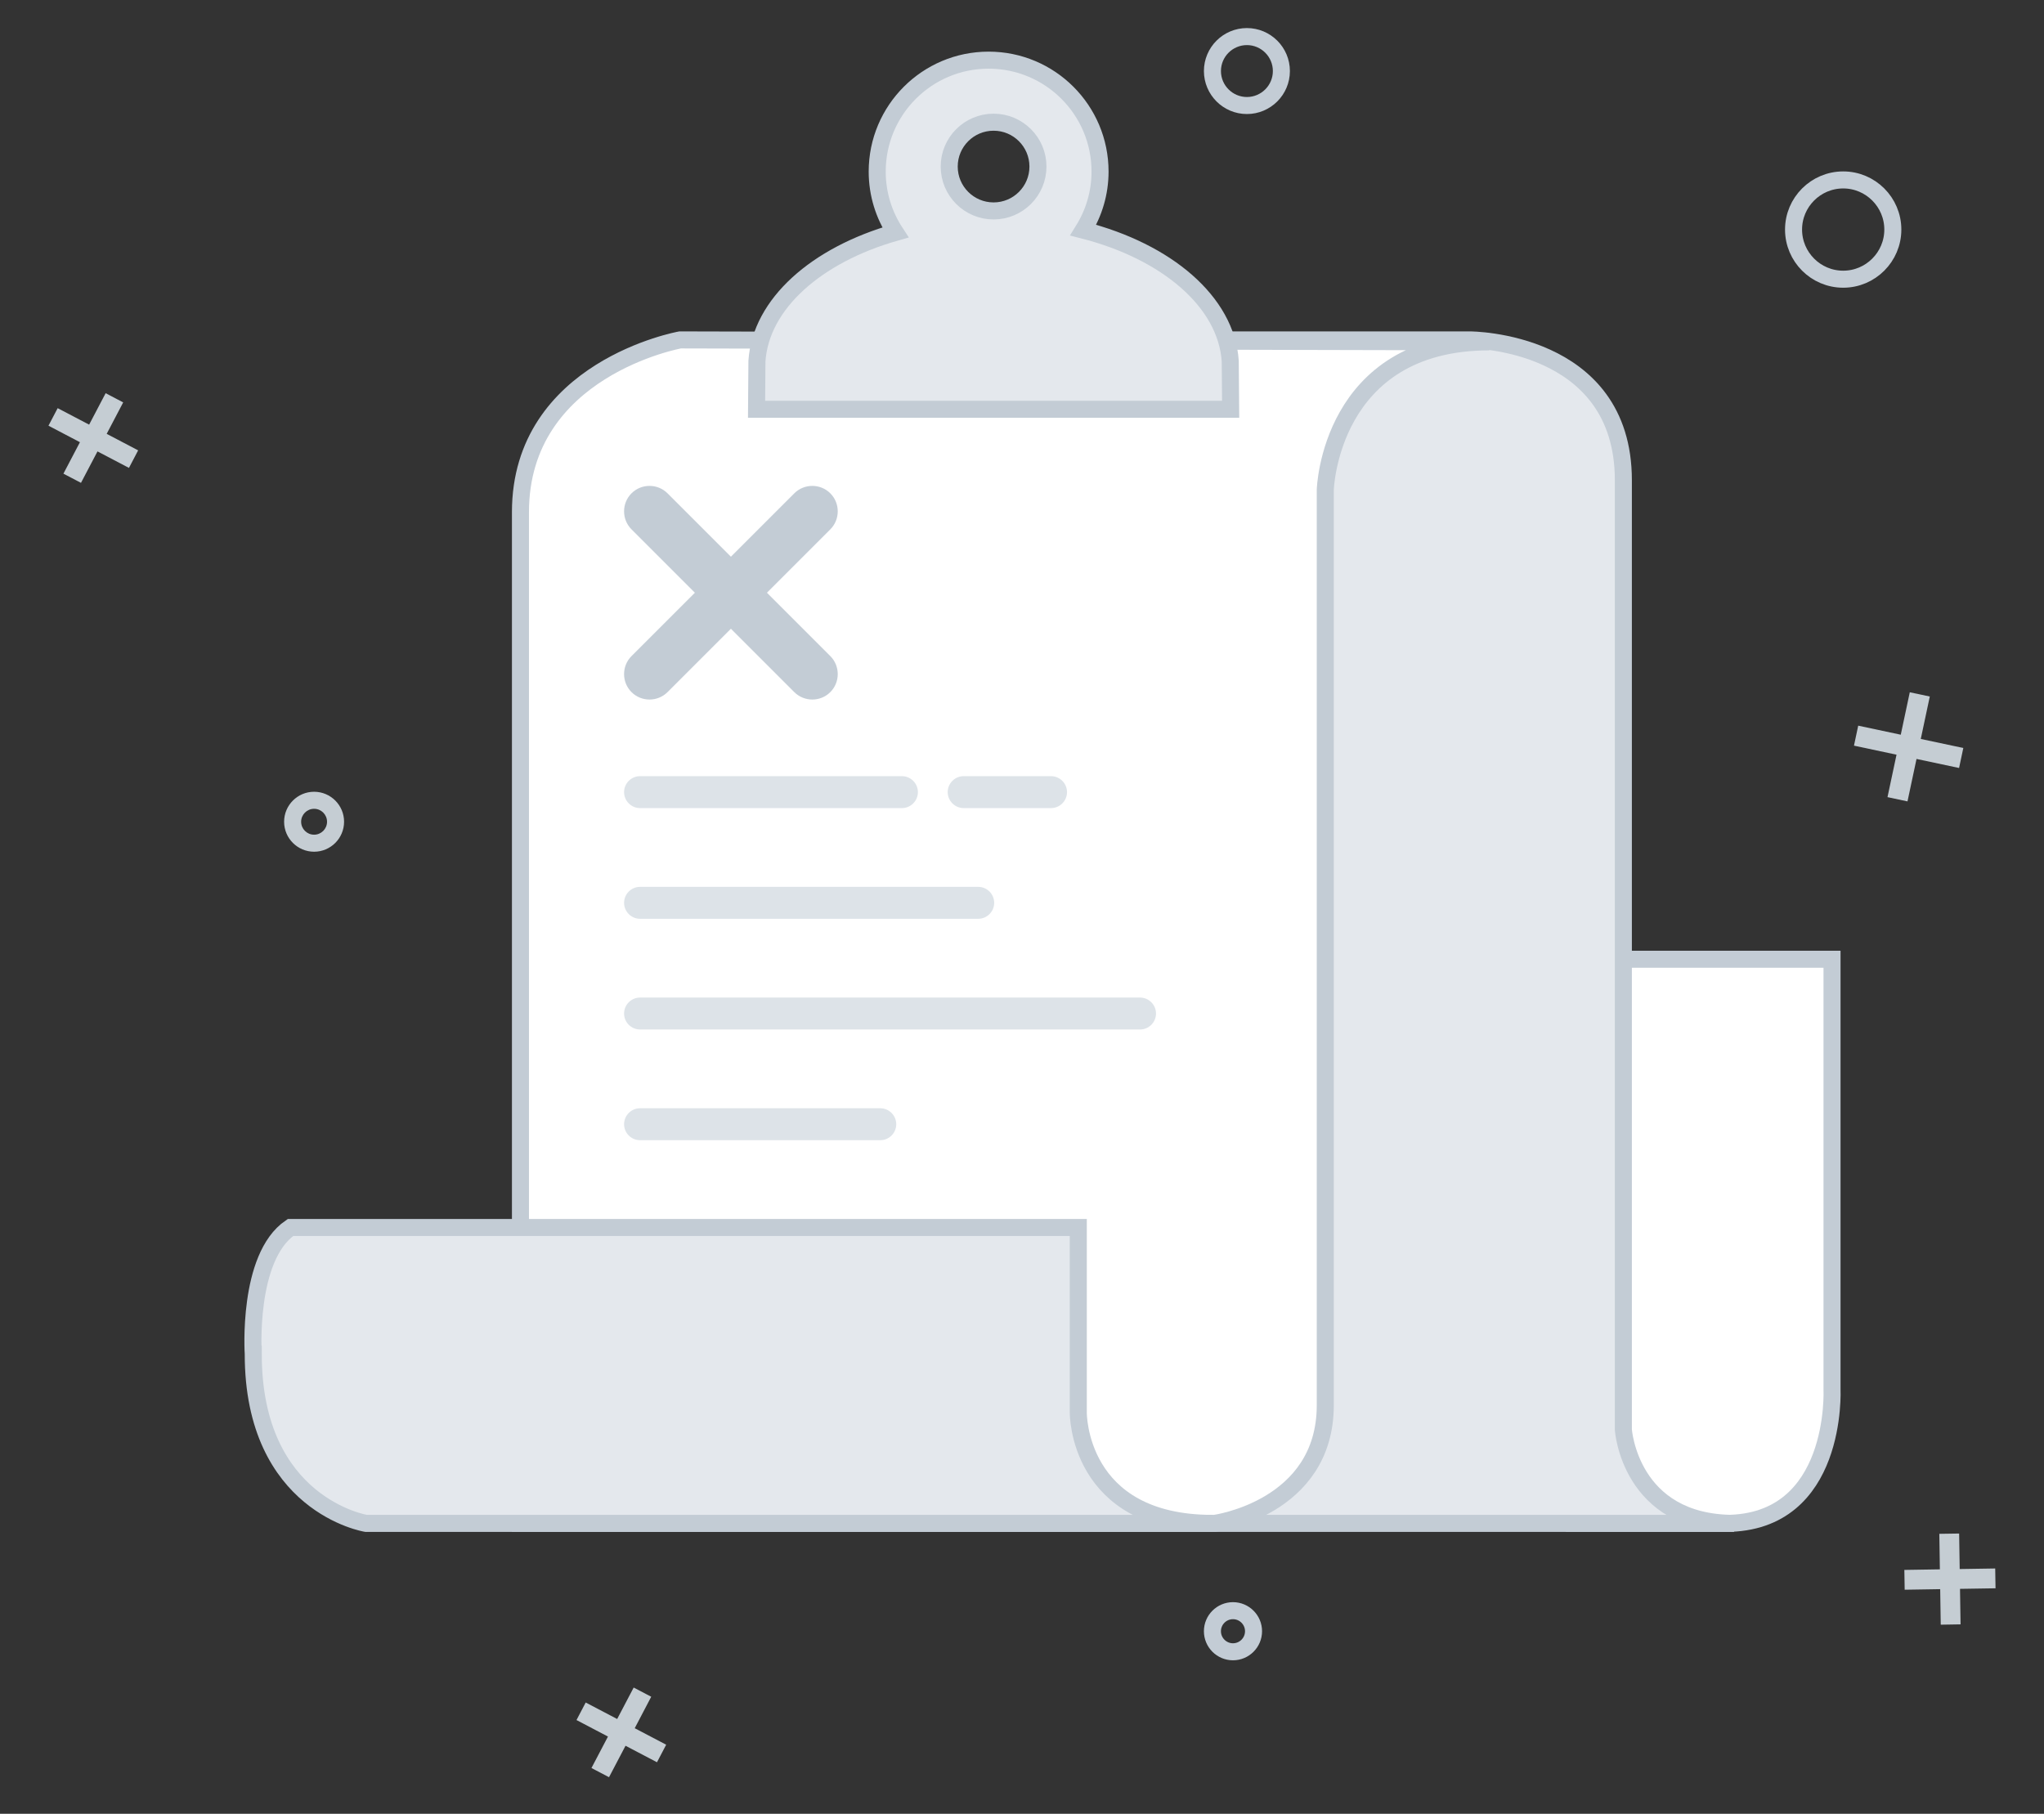 <?xml version="1.0" encoding="iso-8859-1"?>
<!-- Generator: Adobe Illustrator 21.0.0, SVG Export Plug-In . SVG Version: 6.00 Build 0)  -->
<svg version="1.1" id="&#x56FE;&#x5C42;_1" xmlns="http://www.w3.org/2000/svg" xmlns:xlink="http://www.w3.org/1999/xlink" x="0px"
	 y="0px" viewBox="0 0 240 213" style="enable-background:new 0 0 240 213;" xml:space="preserve">
<rect x="0" y="0" width="240" height="213" fill="#333333" stroke="none"/>
<g>
	<path style="fill:#FFFFFF;stroke:#C3CCD5;stroke-width:2;stroke-miterlimit:10;" d="M184.86,112.647h30.25v50.5
		c0,0,0.75,15.75-12.5,15.75h-17.75V112.647z"/>
	<path style="fill:#E4E8ED;stroke:#C3CCD5;stroke-width:2;stroke-miterlimit:10;" d="M172.61,39.918c0,0,18-0.003,18,16.479v111.5
		c0,0,0.75,11,13,11h-74.25V39.918H172.61z"/>
	<path style="fill:#FFFFFF;stroke:#C3CCD5;stroke-width:2;stroke-miterlimit:10;" d="M88.817,39.939l-8.957-0.022
		c0,0-18.75,3.354-18.75,20.229s0,118.75,0,118.75h81.5c0,0,13-1.75,13-13.875s0-107.5,0-107.5s0.5-17.375,19.25-17.375
		l-30.376-0.073"/>
	<path style="fill:#E4E8ED;stroke:#C3CCD5;stroke-width:2;stroke-miterlimit:10;" d="M144.451,42.397
		c-0.474-6.961-7.458-12.864-17.256-15.373c1.24-2,1.969-4.351,1.969-6.877c0-7.226-5.858-13.083-13.083-13.083
		c-7.226,0-13.083,5.858-13.083,13.083c0,2.64,0.789,5.094,2.134,7.15c-9.27,2.645-15.799,8.379-16.256,15.1l-0.044,5.667h55.667
		L144.451,42.397z M116.663,24.77c-2.877,0-5.21-2.333-5.21-5.21c0-2.877,2.333-5.21,5.21-5.21c2.877,0,5.21,2.333,5.21,5.21
		C121.873,22.438,119.541,24.77,116.663,24.77z"/>
	<path style="fill:#E4E8ED;stroke:#C3CCD5;stroke-width:2;stroke-miterlimit:10;" d="M34.11,144.147h92.5v21.75
		c0,0-0.125,13,15.75,13H42.985c0,0-13.25-2.125-13.25-19.875C29.735,159.022,28.985,147.647,34.11,144.147z"/>
	<g>
		<path style="fill:#DDE3E8;" d="M105.902,94.897h-30.75c-1.031,0-1.875-0.844-1.875-1.875l0,0c0-1.031,0.844-1.875,1.875-1.875
			h30.75c1.031,0,1.875,0.844,1.875,1.875l0,0C107.777,94.053,106.933,94.897,105.902,94.897z"/>
		<path style="fill:#DDE3E8;" d="M123.41,94.897h-10.259c-1.031,0-1.875-0.844-1.875-1.875l0,0c0-1.031,0.844-1.875,1.875-1.875
			h10.259c1.031,0,1.875,0.844,1.875,1.875l0,0C125.285,94.053,124.442,94.897,123.41,94.897z"/>
		<path style="fill:#DDE3E8;" d="M114.86,107.897H75.152c-1.031,0-1.875-0.844-1.875-1.875v0c0-1.031,0.844-1.875,1.875-1.875
			h39.708c1.031,0,1.875,0.844,1.875,1.875v0C116.735,107.053,115.891,107.897,114.86,107.897z"/>
		<path style="fill:#DDE3E8;" d="M133.86,120.897H75.152c-1.031,0-1.875-0.844-1.875-1.875v0c0-1.031,0.844-1.875,1.875-1.875
			h58.708c1.031,0,1.875,0.844,1.875,1.875v0C135.735,120.053,134.891,120.897,133.86,120.897z"/>
		<path style="fill:#DDE3E8;" d="M103.36,133.897H75.152c-1.031,0-1.875-0.844-1.875-1.875l0,0c0-1.031,0.844-1.875,1.875-1.875
			h28.208c1.031,0,1.875,0.844,1.875,1.875l0,0C105.235,133.053,104.391,133.897,103.36,133.897z"/>
	</g>
	<g>
		<path style="fill:none;stroke:#C3CCD5;stroke-width:2;stroke-miterlimit:10;" d="M216.422,32.787
			c-3.214,0-5.829-2.615-5.829-5.829s2.615-5.828,5.829-5.828s5.828,2.614,5.828,5.828S219.636,32.787,216.422,32.787z"/>
	</g>
	<g>
		<path style="fill:none;stroke:#C3CCD5;stroke-width:2;stroke-miterlimit:10;" d="M146.408,12.392
			c-2.232,0-4.048-1.816-4.048-4.048s1.816-4.048,4.048-4.048c2.232,0,4.048,1.816,4.048,4.048S148.64,12.392,146.408,12.392z"/>
	</g>
	<g>
		<path style="fill:none;stroke:#C3CCD5;stroke-width:2;stroke-miterlimit:10;" d="M144.773,193.974
			c-1.331,0-2.414-1.083-2.414-2.414s1.083-2.413,2.414-2.413s2.413,1.083,2.413,2.413S146.104,193.974,144.773,193.974z"/>
	</g>
	<g>
		<g>
			<polygon style="fill:#C5CDD3;" points="223.972,94.11 221.624,93.61 222.684,88.626 217.688,87.564 218.186,85.217 
				223.182,86.279 224.241,81.296 226.59,81.793 225.531,86.778 230.526,87.839 230.028,90.187 225.032,89.125 			"/>
		</g>
	</g>
	<g>
		<g>
			<polygon style="fill:#C5CDD3;" points="227.876,190.792 227.811,186.62 223.641,186.686 223.603,184.36 227.774,184.294 
				227.709,180.122 230.036,180.087 230.101,184.257 234.271,184.192 234.309,186.519 230.138,186.584 230.203,190.754 			"/>
		</g>
	</g>
	<g>
		<g>
			<polygon style="fill:#C5CDD3;" points="71.509,208.703 69.447,207.624 71.385,203.929 67.691,201.991 68.771,199.931 
				72.466,201.868 74.404,198.174 76.464,199.254 74.527,202.949 78.221,204.887 77.141,206.947 73.447,205.01 			"/>
		</g>
	</g>
	<g>
		<polygon style="fill:#C5CDD3;" points="9.509,56.703 7.447,55.624 9.385,51.929 5.691,49.991 6.771,47.931 10.466,49.868 
			12.404,46.174 14.464,47.254 12.527,50.949 16.221,52.887 15.141,54.947 11.447,53.01 		"/>
	</g>
	<g>
		<path style="fill:#C5CDD3;" d="M36.88,100.02c-1.941,0-3.521-1.579-3.521-3.52c0-1.941,1.579-3.521,3.521-3.521
			c1.941,0,3.52,1.579,3.52,3.521C40.4,98.441,38.821,100.02,36.88,100.02z M36.88,94.98c-0.838,0-1.521,0.682-1.521,1.521
			s0.682,1.52,1.521,1.52s1.52-0.682,1.52-1.52S37.719,94.98,36.88,94.98z"/>
	</g>
	<g>
		<g>
			<path style="fill:#C3CCD5;" d="M93.263,81.277L74.149,62.163c-1.163-1.163-1.163-3.067,0-4.23v0c1.163-1.163,3.067-1.163,4.23,0
				l19.114,19.114c1.163,1.163,1.163,3.067,0,4.23l0,0C96.33,82.44,94.427,82.44,93.263,81.277z"/>
			<path style="fill:#C3CCD5;" d="M74.149,77.048l19.114-19.114c1.163-1.163,3.067-1.163,4.23,0v0c1.163,1.163,1.163,3.067,0,4.23
				L78.379,81.277c-1.163,1.163-3.067,1.163-4.23,0l0,0C72.986,80.114,72.986,78.211,74.149,77.048z"/>
		</g>
	</g>
</g>
</svg>
